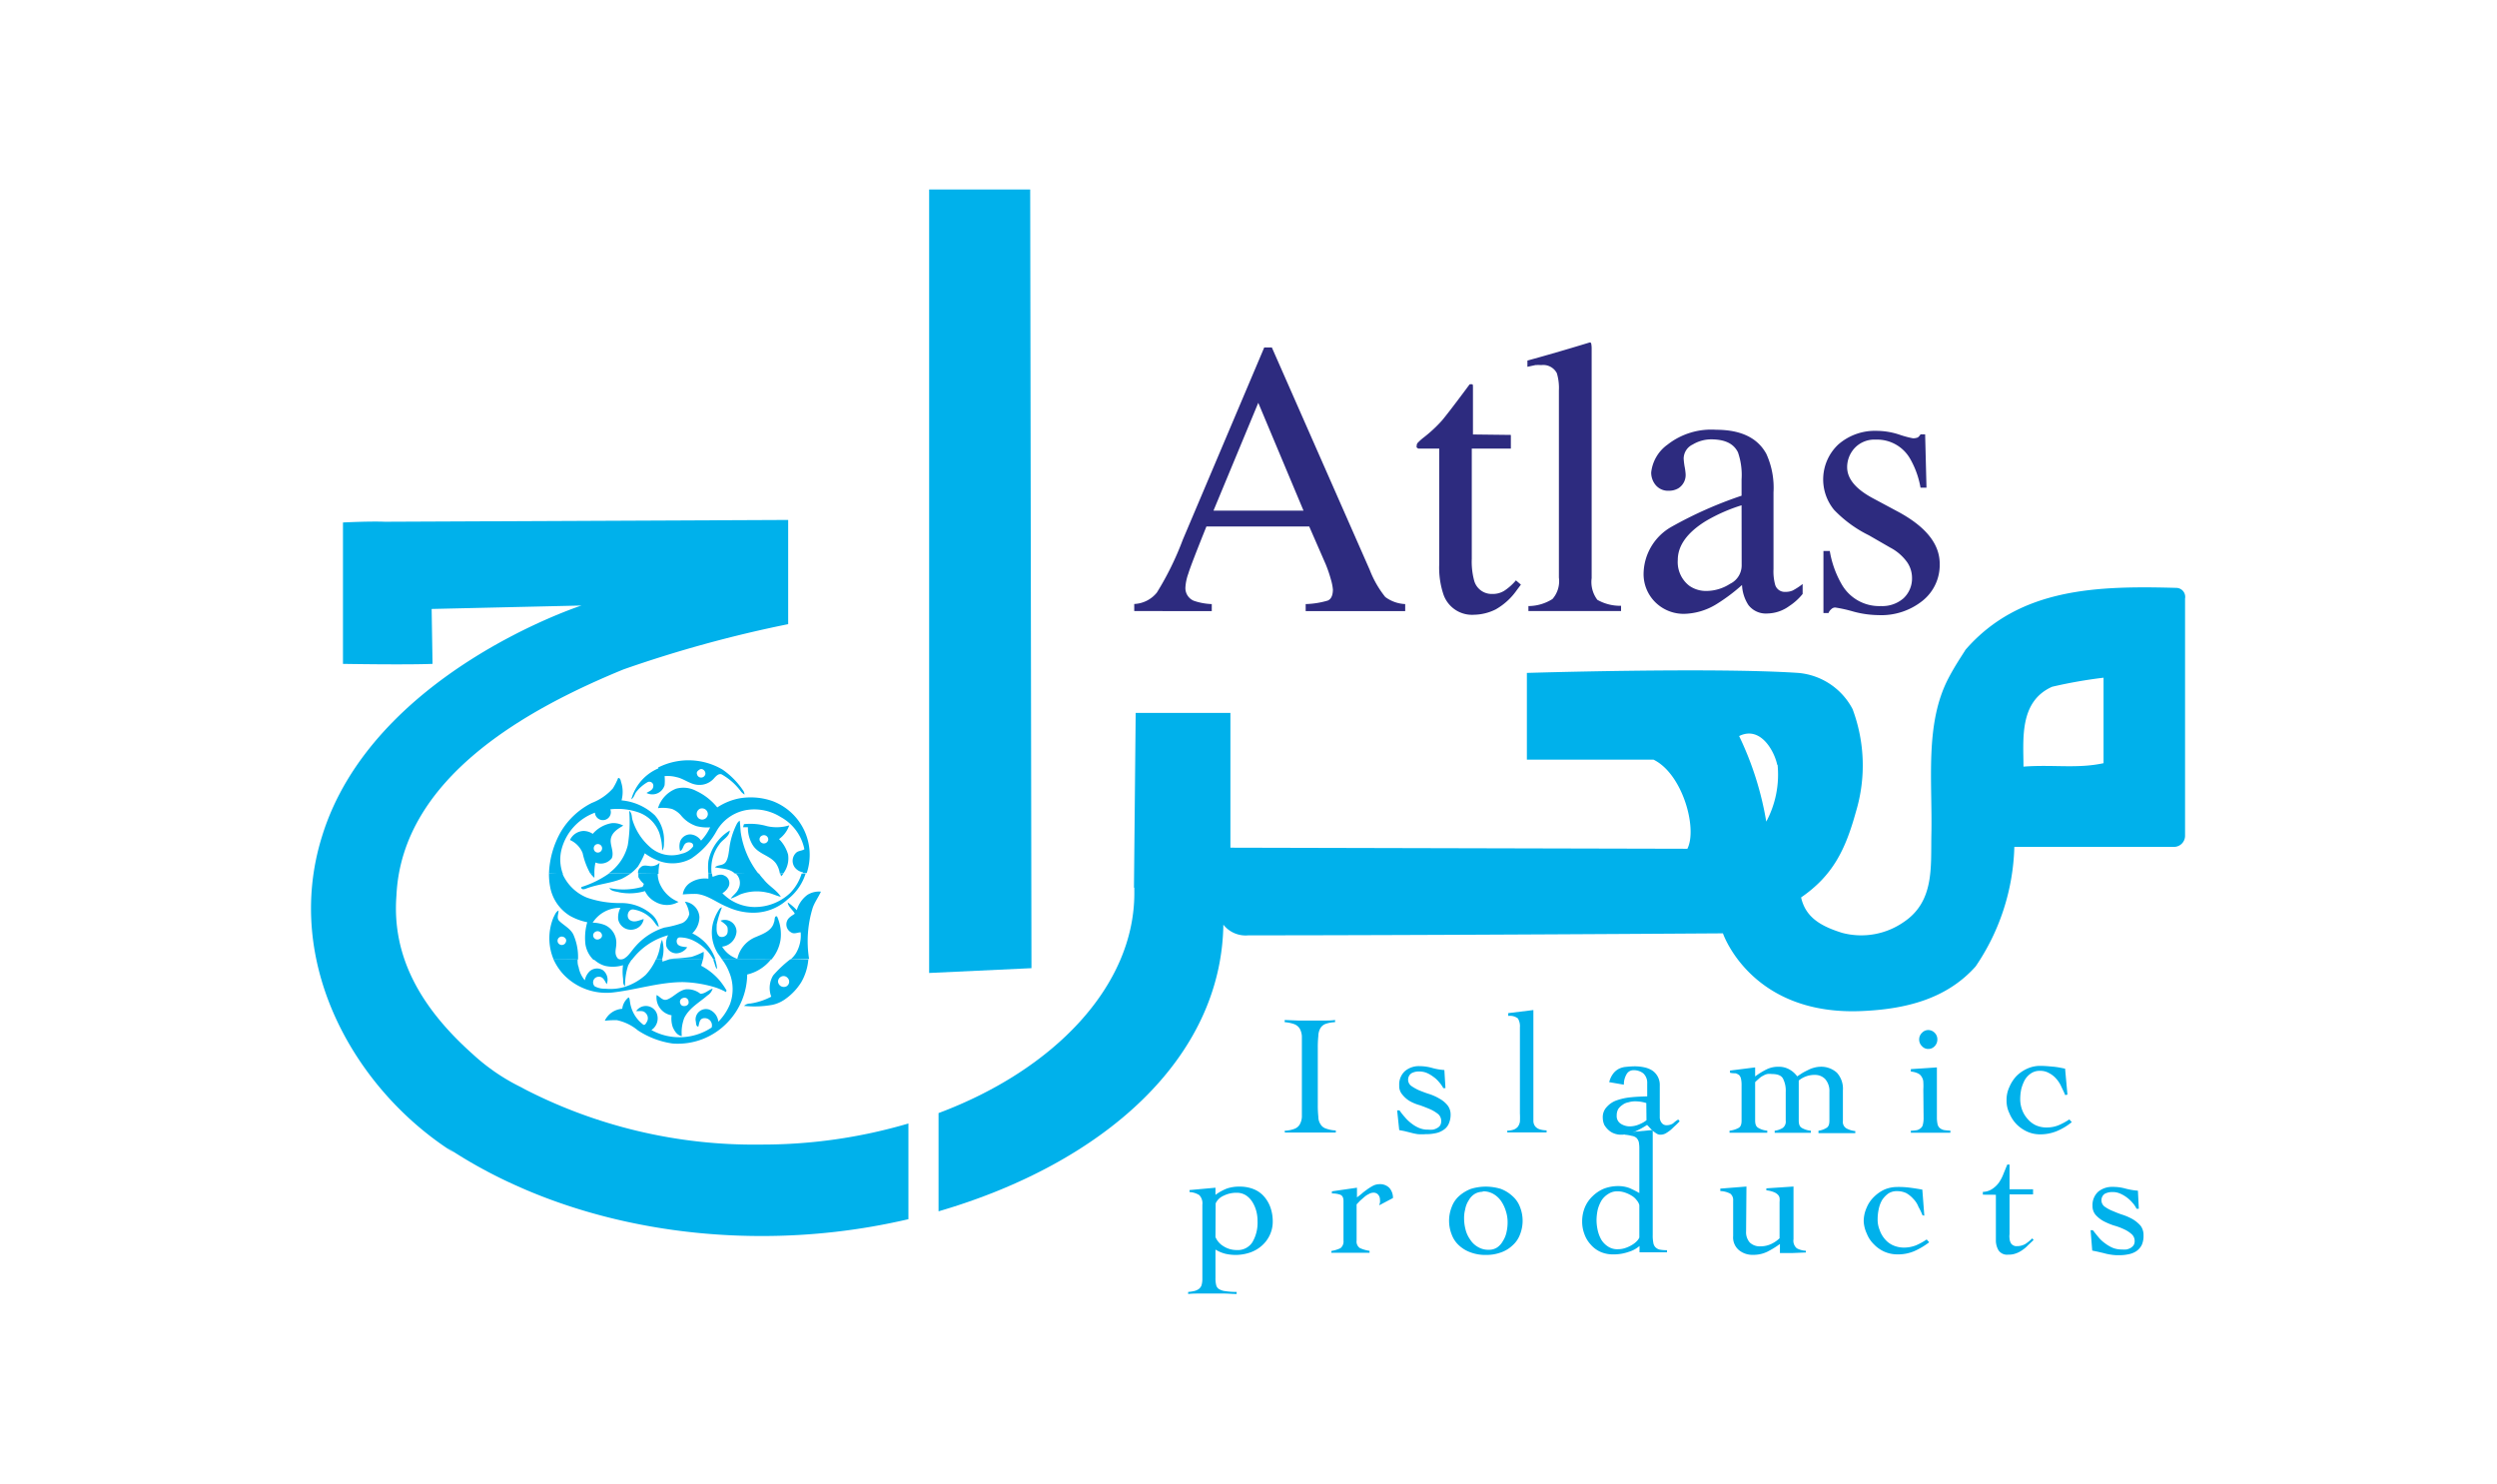 <svg xmlns="http://www.w3.org/2000/svg" viewBox="0 0 276 164"><title>Splash</title><g id="Atlas_Meraj" data-name="Atlas Meraj"><polygon points="114.01 107.03 102.7 107.56 102.7 20.95 113.87 20.95 114.01 107.03" fill="#00b1eb"/><polygon points="114.01 107.03 102.7 107.56 102.7 20.95 113.87 20.95 114.01 107.03" fill="none"/><path d="M232.51,74.9v9.47c-2.91.63-5.56.13-8.85.38,0-3-.5-7.2,3.17-8.83a52.67,52.67,0,0,1,5.68-1M125.34,98.13l.19-19.32H136v14.9l50.51.12c1.14-2.26-.54-8.29-3.74-9.85h-14V74.39s20.6-.63,30,0a7.5,7.5,0,0,1,6,4,17.75,17.75,0,0,1,.37,11.35c-1.17,4.24-2.57,7.06-6.06,9.47.51,2.29,2.32,3.22,4.55,3.92a8.23,8.23,0,0,0,6.78-1.19c3.42-2.28,3-6.08,3.07-9.67.13-5.93-.75-12.25,1.89-17.3.73-1.39,1.35-2.28,1.89-3.15,5.95-6.83,14.5-7.08,23.33-6.83a1,1,0,0,1,.93,1.19V92.45a1.23,1.23,0,0,1-1.14,1.17H222.65a24.57,24.57,0,0,1-4.28,13.22c-3.17,3.55-7.6,4.69-12.38,4.92-12.42.65-15.55-8.58-15.55-8.58s-32.67.22-52.45.22a3.13,3.13,0,0,1-2.77-1.18C135,117,122,128.58,103.74,133.91V123.05c12.85-4.81,21.64-14.09,21.64-24.3,0-.22,0-.62,0-.62m71.1-13.58a11,11,0,0,1-1.25,6.28,35.06,35.06,0,0,0-3-9.46c2.38-1.18,3.91,1.71,4.21,3.18" fill="#00b1eb" fill-rule="evenodd"/><path d="M232.51,74.9v9.47c-2.91.63-5.56.13-8.85.38,0-3-.5-7.2,3.17-8.83A52.67,52.67,0,0,1,232.51,74.9Z" fill="none"/><path d="M125.34,98.13l.19-19.32H136v14.9l50.51.12c1.14-2.26-.54-8.29-3.74-9.85h-14V74.39s20.6-.63,30,0a7.5,7.5,0,0,1,6,4,17.75,17.75,0,0,1,.37,11.35c-1.17,4.24-2.57,7.06-6.06,9.47.51,2.29,2.32,3.22,4.55,3.92a8.23,8.23,0,0,0,6.78-1.19c3.42-2.28,3-6.08,3.07-9.67.13-5.93-.75-12.25,1.89-17.3.73-1.39,1.35-2.28,1.89-3.15,5.95-6.83,14.5-7.08,23.33-6.83a1,1,0,0,1,.93,1.19V92.45a1.23,1.23,0,0,1-1.14,1.17H222.65a24.57,24.57,0,0,1-4.28,13.22c-3.17,3.55-7.6,4.69-12.38,4.92-12.42.65-15.55-8.58-15.55-8.58s-32.67.22-52.45.22a3.13,3.13,0,0,1-2.77-1.18C135,117,122,128.58,103.74,133.91V123.05c12.85-4.81,21.64-14.09,21.64-24.3C125.38,98.53,125.34,98.13,125.34,98.13Z" fill="none"/><path d="M144.08,56.45l-5-11.92-4.95,11.92Zm-18.71,11.1v-.78a3.4,3.4,0,0,0,2.5-1.26,33,33,0,0,0,2.87-5.85l9-21.25h.84L151.4,63a11.23,11.23,0,0,0,1.72,3,4,4,0,0,0,2.2.78v.78h-11v-.78a9.45,9.45,0,0,0,2.45-.39c.37-.17.55-.56.56-1.21a5.53,5.53,0,0,0-.22-1.11,14.28,14.28,0,0,0-.58-1.7l-1.82-4.17H133.35c-1.14,2.84-1.81,4.57-2,5.21a5.35,5.35,0,0,0-.32,1.48,1.52,1.52,0,0,0,.91,1.52,6.77,6.77,0,0,0,2,.37v.78Z" fill="#2d2b7f" fill-rule="evenodd"/><path d="M167,48.08v1.51h-4.32l0,12.18a8,8,0,0,0,.27,2.44,2,2,0,0,0,2,1.45,2.39,2.39,0,0,0,1.32-.35,6,6,0,0,0,1.29-1.15l.55.47-.47.63a7.15,7.15,0,0,1-2.32,2.11,5.56,5.56,0,0,1-2.38.59,3.34,3.34,0,0,1-3.38-2.21,9.34,9.34,0,0,1-.48-3.34V49.59h-2.3a.53.53,0,0,1-.19-.13.24.24,0,0,1,0-.16.51.51,0,0,1,.09-.32,5.85,5.85,0,0,1,.61-.56,15.19,15.19,0,0,0,2.09-1.93c.44-.52,1.46-1.84,3.06-4a.83.83,0,0,1,.31,0c.05,0,.06.14.06.33v5.21Z" fill="#2d2b7f"/><path d="M168.94,67a5,5,0,0,0,2.66-.78,3,3,0,0,0,.71-2.37V43.17a5.71,5.71,0,0,0-.23-1.92,1.7,1.7,0,0,0-1.72-.89,5.13,5.13,0,0,0-.65,0l-.88.19v-.69c1.9-.52,4.19-1.18,6.88-2,.11,0,.16.05.17.12a2.78,2.78,0,0,1,.05.56V63.91a3.27,3.27,0,0,0,.63,2.4,5.09,5.09,0,0,0,2.62.66v.58H168.94Z" fill="#2d2b7f"/><path d="M192.5,55.86a18.56,18.56,0,0,0-4,1.77c-2,1.25-3.05,2.68-3.05,4.27a3.31,3.31,0,0,0,1.25,2.84,3.21,3.21,0,0,0,1.86.59,4.88,4.88,0,0,0,2.67-.79,2.26,2.26,0,0,0,1.28-2Zm-7.75,2.38a44.84,44.84,0,0,1,7.75-3.44V53a7.63,7.63,0,0,0-.4-3c-.5-1-1.49-1.43-3-1.43a4,4,0,0,0-2,.57,1.73,1.73,0,0,0-1,1.56,7.74,7.74,0,0,0,.1.86,6,6,0,0,1,.11.77,1.74,1.74,0,0,1-.78,1.64,2,2,0,0,1-1.06.28,1.77,1.77,0,0,1-1.46-.62,2.15,2.15,0,0,1-.5-1.4,4.37,4.37,0,0,1,1.81-3.08,7.83,7.83,0,0,1,5.36-1.64c2.75,0,4.6.9,5.56,2.67a9,9,0,0,1,.79,4.25v8.48a5.64,5.64,0,0,0,.17,1.69,1.1,1.1,0,0,0,1.15.83,1.9,1.9,0,0,0,.8-.15,7,7,0,0,0,1.1-.72v1.1A6.35,6.35,0,0,1,197.77,67a4.21,4.21,0,0,1-2.4.82,2.43,2.43,0,0,1-2.11-.93,4.39,4.39,0,0,1-.71-2.22,19.82,19.82,0,0,1-2.73,2.06,7.12,7.12,0,0,1-3.67,1.13A4.45,4.45,0,0,1,183,66.61a4.37,4.37,0,0,1-1.33-3.24,6.05,6.05,0,0,1,3.08-5.13" fill="#2d2b7f" fill-rule="evenodd"/><path d="M201.55,60.91h.7a10.93,10.93,0,0,0,1.32,3.69A4.77,4.77,0,0,0,207.9,67a3.56,3.56,0,0,0,2.5-.86,3,3,0,0,0,.94-2.29,3.07,3.07,0,0,0-.54-1.7,5.35,5.35,0,0,0-1.86-1.61l-2.36-1.36a13.72,13.72,0,0,1-3.85-2.81,5.3,5.3,0,0,1,.47-7.24,6.15,6.15,0,0,1,4.24-1.5,8.07,8.07,0,0,1,2.48.41,10.86,10.86,0,0,0,1.51.41,1.34,1.34,0,0,0,.55-.09,1.26,1.26,0,0,0,.3-.34h.51l.15,5.89h-.66a9.84,9.84,0,0,0-1.14-3.18,4.2,4.2,0,0,0-3.79-2.13,3,3,0,0,0-2.33.91,3.11,3.11,0,0,0-.85,2.14c0,1.3,1,2.46,2.92,3.47l2.8,1.5c3,1.64,4.51,3.53,4.51,5.7a5.06,5.06,0,0,1-1.89,4.09A7.28,7.28,0,0,1,207.63,68a10.93,10.93,0,0,1-2.87-.42,15,15,0,0,0-1.91-.42.61.61,0,0,0-.44.19,1,1,0,0,0-.3.42h-.56Z" fill="#2d2b7f"/><path d="M100.41,134.78a71.08,71.08,0,0,1-16.25,1.86c-13.45,0-25.68-3.73-34.76-9.79l.79.59c-10.87-6.84-19-20.89-14.59-35,5.55-18,28.67-25.5,28.67-25.5l-16.56.38.1,6.07c-3,.12-9.9,0-9.9,0V57.76s2.91-.15,4.63-.08l44.58-.2V69a137.39,137.39,0,0,0-18.2,5C58.57,78.25,44.43,85.84,43.82,99c-.53,6.83,2.77,12.49,8.45,17.55a22.39,22.39,0,0,0,5.92,3.92l-.56-.25a55.38,55.38,0,0,0,26.45,6.31,57.12,57.12,0,0,0,16.33-2.33Z" fill="#00b1eb" fill-rule="evenodd"/><path d="M100.41,134.78a71.08,71.08,0,0,1-16.25,1.86c-13.45,0-25.68-3.73-34.76-9.79l.79.59c-10.87-6.84-19-20.89-14.59-35,5.55-18,28.67-25.5,28.67-25.5l-16.56.38.1,6.07c-3,.12-9.9,0-9.9,0V57.76s2.91-.15,4.63-.08l44.58-.2V69a137.39,137.39,0,0,0-18.2,5C58.57,78.25,44.43,85.84,43.82,99c-.53,6.83,2.77,12.49,8.45,17.55a22.39,22.39,0,0,0,5.92,3.92l-.56-.25a55.38,55.38,0,0,0,26.45,6.31,57.12,57.12,0,0,0,16.33-2.33Z" fill="none"/><path d="M63.84,106.06c0,.3,0,.56.11.82a3.15,3.15,0,0,0,.69,1.49,1.94,1.94,0,0,1,.54-1,1.24,1.24,0,0,1,1.43-.14,1.33,1.33,0,0,1,.45,1.57c-.2-.32-.37-.83-.85-.82a.62.62,0,0,0-.47,1.06,2.32,2.32,0,0,0,1.16.26,5.56,5.56,0,0,0,2.11-.19,6.33,6.33,0,0,0,2.35-1.33,6.12,6.12,0,0,0,1.14-1.73h.71a1.23,1.23,0,0,1,0,.25c.25-.06.52-.17.78-.25h3.71a7.35,7.35,0,0,1-.2.71,7,7,0,0,1,2,1.58,8,8,0,0,1,.81,1.16l-.07.17a6.66,6.66,0,0,0-1.36-.57,13.53,13.53,0,0,0-3.39-.53c-2.67,0-5.24.88-7.88,1.16a6.54,6.54,0,0,1-5.32-2,6.19,6.19,0,0,1-1.12-1.7Zm6,0c-.15.22-.28.44-.4.65a7.06,7.06,0,0,0-.35,2.32c-.29-.23-.18-.61-.23-.93a6,6,0,0,1,0-1.4,3.82,3.82,0,0,1-2,.07,3,3,0,0,1-1.22-.71Zm9.21,0a5,5,0,0,1,.22,1.06c-.25-.2-.23-.57-.38-.84,0-.07,0-.15-.08-.21Zm6.17,0a4.72,4.72,0,0,1-2.63,1.67A7.75,7.75,0,0,1,80.44,113a7.58,7.58,0,0,1-6.09,2.36,9.41,9.41,0,0,1-3.84-1.45,5.36,5.36,0,0,0-2.32-1.13,9.94,9.94,0,0,0-1.34.06,2.31,2.31,0,0,1,1.93-1.32,1.87,1.87,0,0,1,.7-1.26c.14.12.12.33.16.52a3.78,3.78,0,0,0,1.42,2.46c.22.19.35-.14.45-.29a.8.8,0,0,0-.19-1c-.26-.27-.66-.14-1-.18a1.3,1.3,0,0,1,2.2.1,1.54,1.54,0,0,1-.52,2,6.43,6.43,0,0,0,6.66-.28.8.8,0,0,0-1-1c-.37.13-.37.58-.47.9-.3,0-.23-.45-.3-.66a1.15,1.15,0,0,1,1.51-1.22,1.62,1.62,0,0,1,1,1.34A6.11,6.11,0,0,0,80.69,111a4.81,4.81,0,0,0-.09-3.52,5.67,5.67,0,0,0-.81-1.44Zm4.13,0a6,6,0,0,1-.79,2.53,6.43,6.43,0,0,1-1.75,1.85,3.8,3.8,0,0,1-1.42.64,11.08,11.08,0,0,1-3.15.12,1,1,0,0,1,.69-.26,7.27,7.27,0,0,0,2.32-.76,2.7,2.7,0,0,1,.21-2.35,13.13,13.13,0,0,1,1.88-1.77Zm-13.85,4.27a.43.43,0,0,0-.29.63c.15.45,1,.28.9-.21a.44.44,0,0,0-.61-.42m-1.82.19c.76-.26,1.28-1,2.11-1.15a2.29,2.29,0,0,1,1.63.49c.52,0,.88-.42,1.35-.57a1.33,1.33,0,0,1-.58.76c-.89.78-2,1.36-2.56,2.49a4.54,4.54,0,0,0-.27,2c-.52-.08-.81-.57-1-1a3,3,0,0,1-.13-1.3A2,2,0,0,1,72.58,110c.37.18.67.66,1.13.5M86.29,108a.6.6,0,0,0-.29.53.64.64,0,0,0,.94.5.59.59,0,0,0,.1-.94.58.58,0,0,0-.75-.09" fill="#00b1eb" fill-rule="evenodd"/><path d="M62.17,96.57a3.27,3.27,0,0,0,.26.53,5,5,0,0,0,2.47,2.14,10.92,10.92,0,0,0,3.76.59A5.13,5.13,0,0,1,72,101.05a2.39,2.39,0,0,1,.82,1.41c-.29-.13-.41-.44-.62-.68A3.51,3.51,0,0,0,70,100.54c-.61-.06-.84.89-.35,1.19s1,0,1.5-.13a1.38,1.38,0,0,1-1,1.12,1.43,1.43,0,0,1-1.82-1.09,2.29,2.29,0,0,1,.25-1.27A3.57,3.57,0,0,0,65.51,102a3.91,3.91,0,0,1,1.32.25,2.13,2.13,0,0,1,1.29,2.11c0,.49-.24,1,.09,1.49s.76.15,1.05-.08.66-.8,1-1.17a7,7,0,0,1,3.18-2.06,11.18,11.18,0,0,0,2-.51,1.48,1.48,0,0,0,.75-1,3.39,3.39,0,0,0-.49-1.35,1.82,1.82,0,0,1,1.61,1.69,2.49,2.49,0,0,1-.79,1.81,4.9,4.9,0,0,1,2.56,2.87h-.24a5,5,0,0,0-2.06-2,3.48,3.48,0,0,0-1.64-.42c-.4,0-.44.6-.18.82s.67.21,1,.27a1.52,1.52,0,0,1-1.2.67,1.19,1.19,0,0,1-1.11-.79,1.82,1.82,0,0,1,.2-1.21,7.42,7.42,0,0,0-4,2.71l-4.26,0a3.08,3.08,0,0,1-.88-1.7,6.31,6.31,0,0,1,.2-2.45,6.42,6.42,0,0,1-1.9-.7A4.74,4.74,0,0,1,60.8,98a7.6,7.6,0,0,1-.12-1.43Zm3.53,0c0,.16,0,.31,0,.47a2.85,2.85,0,0,1-.44-.48Zm4,0a7.72,7.72,0,0,1-1,.59c-1.25.5-2.65.58-3.93,1.08-.18.08-.57.15-.51-.18a11,11,0,0,0,3-1.46Zm3,0A2.85,2.85,0,0,0,73.08,98,3.73,3.73,0,0,0,75,99.7a2.55,2.55,0,0,1-2.56,0,2.65,2.65,0,0,1-1.15-1.19,6,6,0,0,1-2.82.14c-.39-.11-.89-.1-1.12-.48a7.66,7.66,0,0,0,3.53-.1c.21,0,.23-.22.29-.36a2.58,2.58,0,0,1-.61-.75c0-.11,0-.25,0-.39Zm6,0a1.44,1.44,0,0,0,.07.36c.42-.13.87-.38,1.31-.13a.91.91,0,0,1,.46,1.2,1.77,1.77,0,0,1-.69.74,5,5,0,0,0,3.5,1.53,5.7,5.7,0,0,0,4-1.56,5.33,5.33,0,0,0,1.26-2.14h.44a5.8,5.8,0,0,1-1.95,2.82,5.6,5.6,0,0,1-3.79,1.51,6.83,6.83,0,0,1-2.93-.65c-1.15-.45-2.15-1.32-3.42-1.43a14.85,14.85,0,0,0-1.49.06,1.86,1.86,0,0,1,.74-1.24,3,3,0,0,1,2.09-.5c0-.18,0-.37,0-.57Zm5.19,0a4.68,4.68,0,0,0,.52.64c.54.72,1.42,1.16,1.9,1.93-.5-.1-1-.38-1.48-.46a5.12,5.12,0,0,0-3.07.22,7.22,7.22,0,0,1-1,.45c.25-.38.66-.62.85-1.06a1.42,1.42,0,0,0-.28-1.72Zm2.69,0a.81.81,0,0,1-.25.3,1,1,0,0,0-.08-.27Zm-25.39,9.49a6.05,6.05,0,0,1,0-4.67c.15-.27.25-.6.55-.73,0,.37-.24.84.07,1.14.5.5,1.2.82,1.55,1.48a6.13,6.13,0,0,1,.53,2.79Zm11.33,0a5.44,5.44,0,0,0,.44-1.42,2.71,2.71,0,0,1,.22-.75,3.73,3.73,0,0,1,0,2.17Zm1.44,0a4,4,0,0,1,.48-.09,18.06,18.06,0,0,0,2-.19,7.9,7.9,0,0,0,1.34-.56,3.41,3.41,0,0,1-.07.85Zm5.85,0c-.15-.23-.31-.45-.47-.67a4.36,4.36,0,0,1-.57-3.18,5.13,5.13,0,0,1,.67-1.6.58.58,0,0,1,.36-.31,12.28,12.28,0,0,0-.58,1.9c0,.43-.1,1,.29,1.32a.66.66,0,0,0,.69-.08c.28-.19.25-.58.22-.86s-.48-.58-.78-.8A1.3,1.3,0,0,1,81.41,103a1.8,1.8,0,0,1-1.59,1.65A3.15,3.15,0,0,0,81.5,106a3.37,3.37,0,0,1,2-2.4c.8-.34,1.82-.69,2.05-1.64.12-.21,0-.75.34-.65a4.75,4.75,0,0,1,.38,2.62,4.42,4.42,0,0,1-1,2.14Zm7.58,0a3.21,3.21,0,0,0,.57-.65,3.84,3.84,0,0,0,.54-2.34c-.34,0-.72.23-1.06,0A1,1,0,0,1,87,101.8c.15-.38.54-.57.85-.79-.21-.44-.73-.74-.78-1.25a5.35,5.35,0,0,1,1,.86,3.24,3.24,0,0,1,1.17-1.69,2.4,2.4,0,0,1,1.5-.36c-.26.58-.67,1.13-.9,1.76a12.53,12.53,0,0,0-.41,5.68v0Zm-25.51-2.47a.46.46,0,0,0-.08.77.47.47,0,0,0,.75-.23c.17-.38-.33-.73-.67-.54m3.93-.58a.44.44,0,0,0-.08.74c.29.28.87,0,.81-.37a.49.49,0,0,0-.73-.37" fill="#00b1eb" fill-rule="evenodd"/><path d="M60.68,96.57A10,10,0,0,1,62,91.94a8.33,8.33,0,0,1,3.42-3.18,6,6,0,0,0,2.33-1.61A8,8,0,0,0,68.33,86c.29,0,.28.4.37.61a3.6,3.6,0,0,1,0,1.87,6.16,6.16,0,0,1,3.69,1.66,4.16,4.16,0,0,1,1,3c0,.3,0,.65-.2.89a6.16,6.16,0,0,0-.33-2,3.8,3.8,0,0,0-2.4-2.26,7,7,0,0,0-3-.3.88.88,0,1,1-1.7.37,5.91,5.91,0,0,0-3.65,3.91,4.55,4.55,0,0,0,.11,2.87Zm4.57,0a8.1,8.1,0,0,1-.85-2.26A2.66,2.66,0,0,0,63,92.86a1.72,1.72,0,0,1,1.52-1,1.88,1.88,0,0,1,1,.32A3.54,3.54,0,0,1,67.61,91a2.22,2.22,0,0,1,1.28.27c-.57.34-1.2.71-1.36,1.4s.38,1.47.1,2.19a1.53,1.53,0,0,1-1.81.49,5.33,5.33,0,0,0-.12,1.26Zm2,0a5.14,5.14,0,0,0,.89-.79,5.32,5.32,0,0,0,1.25-2.34,16,16,0,0,0,.16-3.8c.33.23.26.7.36,1a6.5,6.5,0,0,0,1.94,3,3.58,3.58,0,0,0,3.52.73,2.11,2.11,0,0,0,1.24-.79c.11-.49-.59-.57-.86-.32s-.24.65-.57.83a1.86,1.86,0,0,1,0-1.07,1.2,1.2,0,0,1,1.13-.78,1.54,1.54,0,0,1,1.18.69,5.48,5.48,0,0,0,1-1.47,4.68,4.68,0,0,1-1.49-.13,3.68,3.68,0,0,1-1.72-1.18,2.57,2.57,0,0,0-1-.72,4.21,4.21,0,0,0-1.55-.09,3.36,3.36,0,0,1,2-2.15,3,3,0,0,1,2.23.25,6.48,6.48,0,0,1,2.32,1.82,6.78,6.78,0,0,1,2.43-1,7.3,7.3,0,0,1,3.71.31,6.35,6.35,0,0,1,3.75,7.95l-.44,0a.35.35,0,0,1,.05-.08,1.49,1.49,0,0,1-.93-.55A1.23,1.23,0,0,1,88,94.27c.25-.24.64-.2.91-.39a5.22,5.22,0,0,0-2.62-3.56,5.47,5.47,0,0,0-3.67-.79,4.73,4.73,0,0,0-3.41,2.33,8.62,8.62,0,0,1-2.82,3.06,4.33,4.33,0,0,1-3.42.3,6.42,6.42,0,0,1-1.7-.89,9.46,9.46,0,0,1-.75,1.45,4.77,4.77,0,0,1-.83.79Zm3.28,0a.71.71,0,0,1,.28-.68c.28-.32.73-.17,1.1-.14a1.39,1.39,0,0,0,1-.37,5.49,5.49,0,0,0-.12,1.22Zm7.77,0a6.26,6.26,0,0,1,0-1.37,5.09,5.09,0,0,1,2.37-3.39c-.06.71-.82,1-1.15,1.52a4.45,4.45,0,0,0-.86,3.24Zm3,0s0,0-.07,0c-.58-.57-1.47-.53-2.21-.69.3-.29.82-.17,1.13-.5s.38-1,.45-1.46a8.21,8.21,0,0,1,.83-2.81,1,1,0,0,1,.33-.39c.07.44.07.89.12,1.32a9.74,9.74,0,0,0,2,4.6Zm4.9,0a2.7,2.7,0,0,0-.43-1.12c-.65-.89-1.91-1-2.55-2a3.62,3.62,0,0,1-.55-2l-.54,0,.1-.34a6.64,6.64,0,0,1,2.55.22,4.77,4.77,0,0,0,2.46-.09,3.17,3.17,0,0,1-1.13,1.52,3.92,3.92,0,0,1,1,1.71,2.78,2.78,0,0,1-.53,2.09Zm-2-4.18a.44.44,0,0,0-.09.73.49.49,0,0,0,.81-.31.48.48,0,0,0-.72-.42m-18.38,1a.49.49,0,0,0,0,.78.47.47,0,1,0,0-.78m11.59-4a.64.64,0,0,0-.17,1.09.63.63,0,0,0,1-.46.64.64,0,0,0-.82-.63m-.13-4.29c-.17.1-.33.27-.25.48a.47.47,0,0,0,.87.14c.24-.37-.27-.92-.62-.62m-4.55-.25a7.43,7.43,0,0,1,7.13.23,8.65,8.65,0,0,1,2.29,2.34.8.8,0,0,1,.13.42,2.49,2.49,0,0,1-.36-.3,6.76,6.76,0,0,0-2.16-1.93c-.33-.13-.6.17-.8.38a2.13,2.13,0,0,1-1.87.77c-.85-.07-1.5-.68-2.33-.85a3.84,3.84,0,0,0-1.31-.11,5.14,5.14,0,0,1,0,1,1.41,1.41,0,0,1-2,.86c.29-.19.72-.31.75-.73a.44.44,0,0,0-.64-.46,4.29,4.29,0,0,0-1.18,1c-.25.26-.28.69-.61.89a5.22,5.22,0,0,1,3-3.42" fill="#00b1eb" fill-rule="evenodd"/><path d="M134.35,136.76a2.17,2.17,0,0,0,.87,1,2.68,2.68,0,0,0,1.49.43,1.91,1.91,0,0,0,1.73-.88A4.25,4.25,0,0,0,139,135a4.19,4.19,0,0,0-.14-1.12,3.73,3.73,0,0,0-.43-1,2.44,2.44,0,0,0-.7-.73,1.88,1.88,0,0,0-1-.29,3.15,3.15,0,0,0-1.49.33,1.7,1.7,0,0,0-.87.84Zm0,4.53a3,3,0,0,0,.07.74.72.72,0,0,0,.28.45,1.63,1.63,0,0,0,.71.25,7.8,7.8,0,0,0,1.28.09v.23c-.46,0-.95-.05-1.4-.05s-.95,0-1.41,0l-1.28,0c-.41,0-.84,0-1.27.05v-.23a3.66,3.66,0,0,0,.68-.1,1.49,1.49,0,0,0,.48-.21.92.92,0,0,0,.31-.4,2.39,2.39,0,0,0,.1-.68v-8.25a1.3,1.3,0,0,0-.34-1.06,2.21,2.21,0,0,0-1.08-.34v-.22l2.87-.26v.79a5.41,5.41,0,0,1,1.29-.71,4.23,4.23,0,0,1,1.42-.2,4,4,0,0,1,1.51.28,3,3,0,0,1,1.13.79,3.72,3.72,0,0,1,.72,1.22,4.67,4.67,0,0,1,.26,1.53,3.47,3.47,0,0,1-.34,1.56,3.53,3.53,0,0,1-.88,1.16,3.84,3.84,0,0,1-1.3.75,5,5,0,0,1-2.73.13,4,4,0,0,1-1.08-.46Z" fill="#00b1eb" fill-rule="evenodd"/><path d="M147.17,138.29a3.65,3.65,0,0,0,1-.31.94.94,0,0,0,.33-.83v-4.38c0-.39-.13-.61-.37-.7a2.53,2.53,0,0,0-.91-.13v-.24l2.77-.4v1.07c.14-.11.32-.23.51-.4s.41-.33.63-.49a5.93,5.93,0,0,1,.66-.41,1.59,1.59,0,0,1,.67-.16,1.44,1.44,0,0,1,1.11.41,1.66,1.66,0,0,1,.4,1.12l-1.51.8c0-.1.05-.19.07-.28a1.71,1.71,0,0,0,0-.36.81.81,0,0,0-.18-.51.65.65,0,0,0-.52-.24,1,1,0,0,0-.53.15,2.05,2.05,0,0,0-.5.33l-.47.41-.38.4v4a.86.86,0,0,0,.36.83,4,4,0,0,0,1.07.31v.21l-1.28,0-1.26,0-.85,0-.84,0Z" fill="#00b1eb" fill-rule="evenodd"/><path d="M164.23,131.18a5.78,5.78,0,0,1,1.66.25,4,4,0,0,1,1.28.79,3,3,0,0,1,.83,1.19,4.13,4.13,0,0,1,0,3.09,3,3,0,0,1-.83,1.19,3.51,3.51,0,0,1-1.28.77,4.67,4.67,0,0,1-1.66.27,4.57,4.57,0,0,1-1.65-.27,3.68,3.68,0,0,1-1.3-.77,3,3,0,0,1-.81-1.19,4.13,4.13,0,0,1,0-3.09,3,3,0,0,1,.81-1.19,4.23,4.23,0,0,1,1.3-.79,5.66,5.66,0,0,1,1.65-.25m-.34.57a1.7,1.7,0,0,0-.92.26,1.91,1.91,0,0,0-.63.69,2.64,2.64,0,0,0-.39,1,3.7,3.7,0,0,0-.12,1,4.85,4.85,0,0,0,.16,1.22,3.22,3.22,0,0,0,.51,1.11,2.41,2.41,0,0,0,.84.81,2.21,2.21,0,0,0,1.23.32,1.63,1.63,0,0,0,.92-.26,2,2,0,0,0,.62-.69,2.94,2.94,0,0,0,.41-1,4.77,4.77,0,0,0,.12-1.08,3.88,3.88,0,0,0-.18-1.2,4,4,0,0,0-.51-1.11,2.63,2.63,0,0,0-.85-.81,2.25,2.25,0,0,0-1.21-.31" fill="#00b1eb" fill-rule="evenodd"/><path d="M182.68,136.53a3.87,3.87,0,0,0,.06.82.92.92,0,0,0,.21.5,1,1,0,0,0,.49.29,4.39,4.39,0,0,0,.82.07v.23l-1.49,0-1.55,0v-.7a3.19,3.19,0,0,1-1.22.66,4.93,4.93,0,0,1-1.7.27,3.33,3.33,0,0,1-1.4-.28,3.07,3.07,0,0,1-1.07-.8,3.34,3.34,0,0,1-.7-1.16,3.87,3.87,0,0,1-.25-1.38,4.08,4.08,0,0,1,.3-1.58,3.66,3.66,0,0,1,.85-1.23,4,4,0,0,1,1.27-.84,4.43,4.43,0,0,1,1.57-.28,3.6,3.6,0,0,1,1.22.21,11.53,11.53,0,0,1,1.11.56v-4.9a3.73,3.73,0,0,0-.06-.74,1.1,1.1,0,0,0-.25-.45,1,1,0,0,0-.52-.23,4.54,4.54,0,0,0-.77-.13v-.23l3.08-.29Zm-1.48-3.3a1.3,1.3,0,0,0-.28-.53,1.86,1.86,0,0,0-.54-.5,3.53,3.53,0,0,0-.73-.35,2.54,2.54,0,0,0-.83-.15,1.78,1.78,0,0,0-1.07.3,2.24,2.24,0,0,0-.74.73,4,4,0,0,0-.41,1,5.71,5.71,0,0,0-.13,1.15,5.22,5.22,0,0,0,.13,1.13,3.84,3.84,0,0,0,.41,1.06,2.38,2.38,0,0,0,.74.74,1.84,1.84,0,0,0,1.07.29,2.57,2.57,0,0,0,.85-.14,3.57,3.57,0,0,0,.71-.33,2.47,2.47,0,0,0,.54-.42,1.33,1.33,0,0,0,.28-.4Z" fill="#00b1eb" fill-rule="evenodd"/><path d="M193,136.13a1.72,1.72,0,0,0,.41,1.23,1.6,1.6,0,0,0,1.2.42,2.75,2.75,0,0,0,1.21-.28,3.51,3.51,0,0,0,.88-.61v-4a2.13,2.13,0,0,0,0-.46.7.7,0,0,0-.19-.36,1.26,1.26,0,0,0-.46-.29,3,3,0,0,0-.81-.19v-.22l3-.2V137a1.08,1.08,0,0,0,.37,1,2.34,2.34,0,0,0,1,.27v.19l-1.45.06-1.42,0v-1a9.9,9.9,0,0,1-1.4.86,3.47,3.47,0,0,1-1.57.34,2.34,2.34,0,0,1-1.55-.51,1.83,1.83,0,0,1-.65-1.56v-3.92a.89.89,0,0,0-.31-.77,2.55,2.55,0,0,0-1.11-.29v-.27l2.89-.23Z" fill="#00b1eb"/><path d="M212.5,134.35a7.33,7.33,0,0,0-.45-.94,2.55,2.55,0,0,0-.56-.87,3.11,3.11,0,0,0-.78-.64,2.34,2.34,0,0,0-1-.22,1.69,1.69,0,0,0-1,.27,2.75,2.75,0,0,0-.68.72,3.29,3.29,0,0,0-.37,1,5.24,5.24,0,0,0-.12,1.11,3,3,0,0,0,.22,1.19,3,3,0,0,0,.57,1,2.48,2.48,0,0,0,.92.7,3,3,0,0,0,1.2.25,3.66,3.66,0,0,0,1.33-.25,6.85,6.85,0,0,0,1.18-.65l.28.31a8.06,8.06,0,0,1-1.69,1,4.59,4.59,0,0,1-1.85.34,3.62,3.62,0,0,1-1.4-.29,3.69,3.69,0,0,1-1.17-.82,3.35,3.35,0,0,1-.79-1.19A3.57,3.57,0,0,1,206,135a3.65,3.65,0,0,1,.32-1.48,3.5,3.5,0,0,1,.79-1.18,4.07,4.07,0,0,1,1.17-.83,3.62,3.62,0,0,1,1.4-.29,9.45,9.45,0,0,1,1.46.08c.45.06.89.13,1.34.21l.22,2.88Z" fill="#00b1eb" fill-rule="evenodd"/><path d="M219.17,132.07v-.31a1.89,1.89,0,0,0,1-.3,2.78,2.78,0,0,0,.77-.72,4.42,4.42,0,0,0,.52-1l.41-1h.25v2.73h2.6v.57h-2.6v4.39a1.91,1.91,0,0,0,0,.49,1.13,1.13,0,0,0,.11.43.59.59,0,0,0,.25.29.69.69,0,0,0,.45.12,1.87,1.87,0,0,0,.94-.24,5.06,5.06,0,0,0,.76-.62l.15.18-.62.58a3.48,3.48,0,0,1-.62.53,2.83,2.83,0,0,1-.73.38,2.28,2.28,0,0,1-.84.13,1.14,1.14,0,0,1-1.07-.48,2.17,2.17,0,0,1-.29-1.14v-5Z" fill="#00b1eb"/><path d="M231.08,136h.25c.2.25.41.52.62.77a3.66,3.66,0,0,0,.73.68,4.11,4.11,0,0,0,.83.49,2.7,2.7,0,0,0,1,.19,4.73,4.73,0,0,0,.52,0,1.6,1.6,0,0,0,.45-.16,1.06,1.06,0,0,0,.35-.31.85.85,0,0,0,.12-.46,1,1,0,0,0-.35-.78,3.35,3.35,0,0,0-.85-.54,7,7,0,0,0-1.12-.41,7.53,7.53,0,0,1-1.13-.48,3.32,3.32,0,0,1-.86-.68,1.49,1.49,0,0,1-.35-1,2,2,0,0,1,.62-1.56,2.39,2.39,0,0,1,1.61-.54,5,5,0,0,1,1.39.18,7.72,7.72,0,0,0,1.4.24l.1,2h-.25a2.82,2.82,0,0,0-.48-.7,3.71,3.71,0,0,0-.62-.57,3.55,3.55,0,0,0-.76-.43,2,2,0,0,0-.81-.15,1.76,1.76,0,0,0-.86.2.88.88,0,0,0,0,1.41,4.25,4.25,0,0,0,.86.47c.34.14.7.3,1.12.43a6.32,6.32,0,0,1,1.12.49,3.72,3.72,0,0,1,.88.73,1.71,1.71,0,0,1,.32,1.06,2.41,2.41,0,0,1-.2,1.07,1.87,1.87,0,0,1-.6.68,2.4,2.4,0,0,1-.87.34,4.72,4.72,0,0,1-1.08.1,4.6,4.6,0,0,1-.85-.06,5.33,5.33,0,0,1-.8-.17l-.69-.16-.58-.12Z" fill="#00b1eb"/><path d="M142,125a3.37,3.37,0,0,0,1.08-.21,1.13,1.13,0,0,0,.57-.46,1.9,1.9,0,0,0,.25-.85c0-.34,0-.78,0-1.31v-6.3c0-.54,0-1,0-1.32a2,2,0,0,0-.25-.86,1.26,1.26,0,0,0-.59-.47A3.9,3.9,0,0,0,142,113v-.24l1.53.06h2.8c.42,0,.83,0,1.24-.06V113a3.53,3.53,0,0,0-1.05.19,1.12,1.12,0,0,0-.57.47,1.78,1.78,0,0,0-.23.86,11.73,11.73,0,0,0-.06,1.32v6.3a11.66,11.66,0,0,0,.06,1.31,1.5,1.5,0,0,0,.25.85,1.06,1.06,0,0,0,.59.46,3.5,3.5,0,0,0,1.09.21v.23c-.47,0-1,0-1.43,0s-1,0-1.44,0-.93,0-1.38,0-.91,0-1.38,0Z" fill="#00b1eb"/><path d="M154.43,122.75h.26a7.36,7.36,0,0,0,.61.77,4.23,4.23,0,0,0,.72.68,3.59,3.59,0,0,0,.85.5,2.46,2.46,0,0,0,1,.18,2.89,2.89,0,0,0,.5,0,1.27,1.27,0,0,0,.45-.16.91.91,0,0,0,.36-.3.89.89,0,0,0,.12-.47,1,1,0,0,0-.34-.79,4.11,4.11,0,0,0-.87-.53c-.35-.15-.71-.29-1.12-.44a4.94,4.94,0,0,1-1.12-.45A3,3,0,0,1,155,121a1.4,1.4,0,0,1-.34-1,2,2,0,0,1,.63-1.59,2.37,2.37,0,0,1,1.6-.55,5.28,5.28,0,0,1,1.38.19,6.43,6.43,0,0,0,1.38.24l.12,2h-.24a3.38,3.38,0,0,0-.47-.67,3,3,0,0,0-.64-.59,3.47,3.47,0,0,0-.74-.43,2.28,2.28,0,0,0-.81-.15,1.68,1.68,0,0,0-.86.2.86.86,0,0,0,0,1.41,5.17,5.17,0,0,0,.86.48c.36.14.72.29,1.13.41a5.76,5.76,0,0,1,1.12.51,3,3,0,0,1,.87.72,1.62,1.62,0,0,1,.35,1,2.41,2.41,0,0,1-.22,1.08,1.51,1.51,0,0,1-.6.67,2.27,2.27,0,0,1-.87.35,4.83,4.83,0,0,1-1.08.1,6,6,0,0,1-.86,0,6.66,6.66,0,0,1-.8-.17l-.68-.17-.57-.11Z" fill="#00b1eb"/><path d="M166.59,125a2.46,2.46,0,0,0,.74-.13,1.12,1.12,0,0,0,.44-.31A1.28,1.28,0,0,0,168,124a8.07,8.07,0,0,0,0-.91v-9.5a1.69,1.69,0,0,0-.22-1,1.43,1.43,0,0,0-1.07-.28V112l2.78-.34v11.38c0,.36,0,.67,0,.91a1,1,0,0,0,.2.57,1.09,1.09,0,0,0,.45.31,2.73,2.73,0,0,0,.81.13v.23c-.38,0-.75,0-1.13,0s-.78,0-1.15,0-.71,0-1.06,0-.69,0-1,0Z" fill="#00b1eb"/><path d="M177.87,119.63a2.59,2.59,0,0,1,.43-.93,1.88,1.88,0,0,1,.63-.54,2.16,2.16,0,0,1,.81-.22,9.71,9.71,0,0,1,1-.06,5.15,5.15,0,0,1,1,.11,2.77,2.77,0,0,1,.87.34,1.91,1.91,0,0,1,.85,1.65v3.49a1,1,0,0,0,.2.65.65.65,0,0,0,.58.27,1.29,1.29,0,0,0,.69-.2,3,3,0,0,1,.57-.43l.16.2c-.13.12-.26.27-.45.44s-.34.33-.52.49a4.47,4.47,0,0,1-.59.41,1.23,1.23,0,0,1-.57.14.76.76,0,0,1-.4-.11,4.49,4.49,0,0,1-.41-.29c-.13-.11-.25-.25-.36-.36a3.2,3.2,0,0,0-.31-.32,8.6,8.6,0,0,1-1.35.74,3.57,3.57,0,0,1-1.48.34,2.13,2.13,0,0,1-.76-.12,1.83,1.83,0,0,1-.65-.38,2.39,2.39,0,0,1-.48-.58,2,2,0,0,1-.17-.78,1.63,1.63,0,0,1,.46-1.23,2.61,2.61,0,0,1,1.11-.72,6.71,6.71,0,0,1,1.57-.33c.59-.06,1.18-.08,1.77-.1v-1.44a1.42,1.42,0,0,0-.42-1.09,1.67,1.67,0,0,0-1.11-.36.86.86,0,0,0-.77.48,2.19,2.19,0,0,0-.28,1.12Zm4.1,2.31a4.14,4.14,0,0,0-1.26-.19,2.51,2.51,0,0,0-.72.11,1.44,1.44,0,0,0-.63.27,1.69,1.69,0,0,0-.49.47,1.43,1.43,0,0,0-.17.71,1,1,0,0,0,.45.92,1.87,1.87,0,0,0,1,.29,2.71,2.71,0,0,0,1.12-.26,3,3,0,0,0,.72-.42Z" fill="#00b1eb" fill-rule="evenodd"/><path d="M194,123.87c0,.42.11.68.34.81a2.25,2.25,0,0,0,1,.31v.23c-.38,0-.75,0-1.16,0s-.84,0-1.27,0-.57,0-.84,0-.57,0-.9,0V125a2.79,2.79,0,0,0,1-.31c.23-.13.33-.39.33-.81V120a3.36,3.36,0,0,0-.06-.73.88.88,0,0,0-.21-.42,1.25,1.25,0,0,0-.4-.2c-.17,0-.38,0-.61-.06v-.24L194,118v1a7.88,7.88,0,0,1,1.2-.75,2.84,2.84,0,0,1,1.38-.32,2.34,2.34,0,0,1,1.16.27,2.69,2.69,0,0,1,.91.79l.55-.36c.2-.12.42-.23.65-.34a2.93,2.93,0,0,1,.64-.25,2.76,2.76,0,0,1,.66-.11,2.59,2.59,0,0,1,1.89.66,2.63,2.63,0,0,1,.66,1.95v3.38a.83.83,0,0,0,.37.81,2.56,2.56,0,0,0,1,.31v.23c-.4,0-.81,0-1.23,0s-.85,0-1.27,0-.58,0-.82,0-.52,0-.75,0V125a2.22,2.22,0,0,0,.88-.31c.23-.13.33-.39.33-.81v-3.18a2,2,0,0,0-.46-1.4,1.53,1.53,0,0,0-1.08-.47,2.75,2.75,0,0,0-1.85.62v4.43c0,.42.11.68.34.81a2.46,2.46,0,0,0,1,.31v.23c-.37,0-.77,0-1.16,0s-.83,0-1.27,0c-.29,0-.56,0-.82,0s-.52,0-.75,0V125a2.16,2.16,0,0,0,.89-.31.86.86,0,0,0,.33-.81v-3.18a2.87,2.87,0,0,0-.29-1.44c-.18-.37-.61-.53-1.26-.53a1.7,1.7,0,0,0-.47,0,1.3,1.3,0,0,0-.44.17,1.75,1.75,0,0,0-.43.28c-.14.13-.31.27-.49.45Z" fill="#00b1eb" fill-rule="evenodd"/><path d="M212.59,120.44a6.53,6.53,0,0,0,0-.8,1.11,1.11,0,0,0-.18-.59.89.89,0,0,0-.42-.39,2.19,2.19,0,0,0-.78-.2v-.27l2.88-.19v5.55a3.52,3.52,0,0,0,.08.76.81.81,0,0,0,.26.41,1.15,1.15,0,0,0,.46.21,6.12,6.12,0,0,0,.69.06v.23c-.43,0-.88,0-1.33,0s-.89,0-1.32,0-.58,0-.86,0-.56,0-.86,0V125a5.17,5.17,0,0,0,.66-.06.94.94,0,0,0,.41-.21.65.65,0,0,0,.26-.41,3,3,0,0,0,.08-.76Zm.56-6.57a1,1,0,0,1,.7.31,1,1,0,0,1,.29.73,1.05,1.05,0,0,1-.29.74.94.94,0,0,1-.7.31.9.9,0,0,1-.71-.31,1,1,0,0,1-.31-.74,1,1,0,0,1,.31-.73.94.94,0,0,1,.71-.31" fill="#00b1eb" fill-rule="evenodd"/><path d="M228.27,121.06c-.12-.31-.28-.62-.43-.94a3.33,3.33,0,0,0-.56-.87,2.68,2.68,0,0,0-.79-.62,1.92,1.92,0,0,0-1-.25,1.69,1.69,0,0,0-1,.28,2.22,2.22,0,0,0-.68.72,4.62,4.62,0,0,0-.39,1,5.46,5.46,0,0,0-.12,1.11,3.36,3.36,0,0,0,.21,1.2,3.11,3.11,0,0,0,.6,1,2.67,2.67,0,0,0,.9.7,2.83,2.83,0,0,0,1.22.25,3.44,3.44,0,0,0,1.32-.25,7.11,7.11,0,0,0,1.18-.64l.27.3a6.7,6.7,0,0,1-1.67,1,4.79,4.79,0,0,1-1.84.35,3.45,3.45,0,0,1-1.42-.3,4,4,0,0,1-1.18-.82,3.83,3.83,0,0,1-.78-1.2,3.15,3.15,0,0,1-.32-1.46,3.31,3.31,0,0,1,.32-1.47,4.07,4.07,0,0,1,.78-1.2,4,4,0,0,1,1.18-.81,3.46,3.46,0,0,1,1.42-.31c.51,0,1,.05,1.46.09s.87.13,1.31.22l.26,2.87Z" fill="#00b1eb" fill-rule="evenodd"/></g></svg>